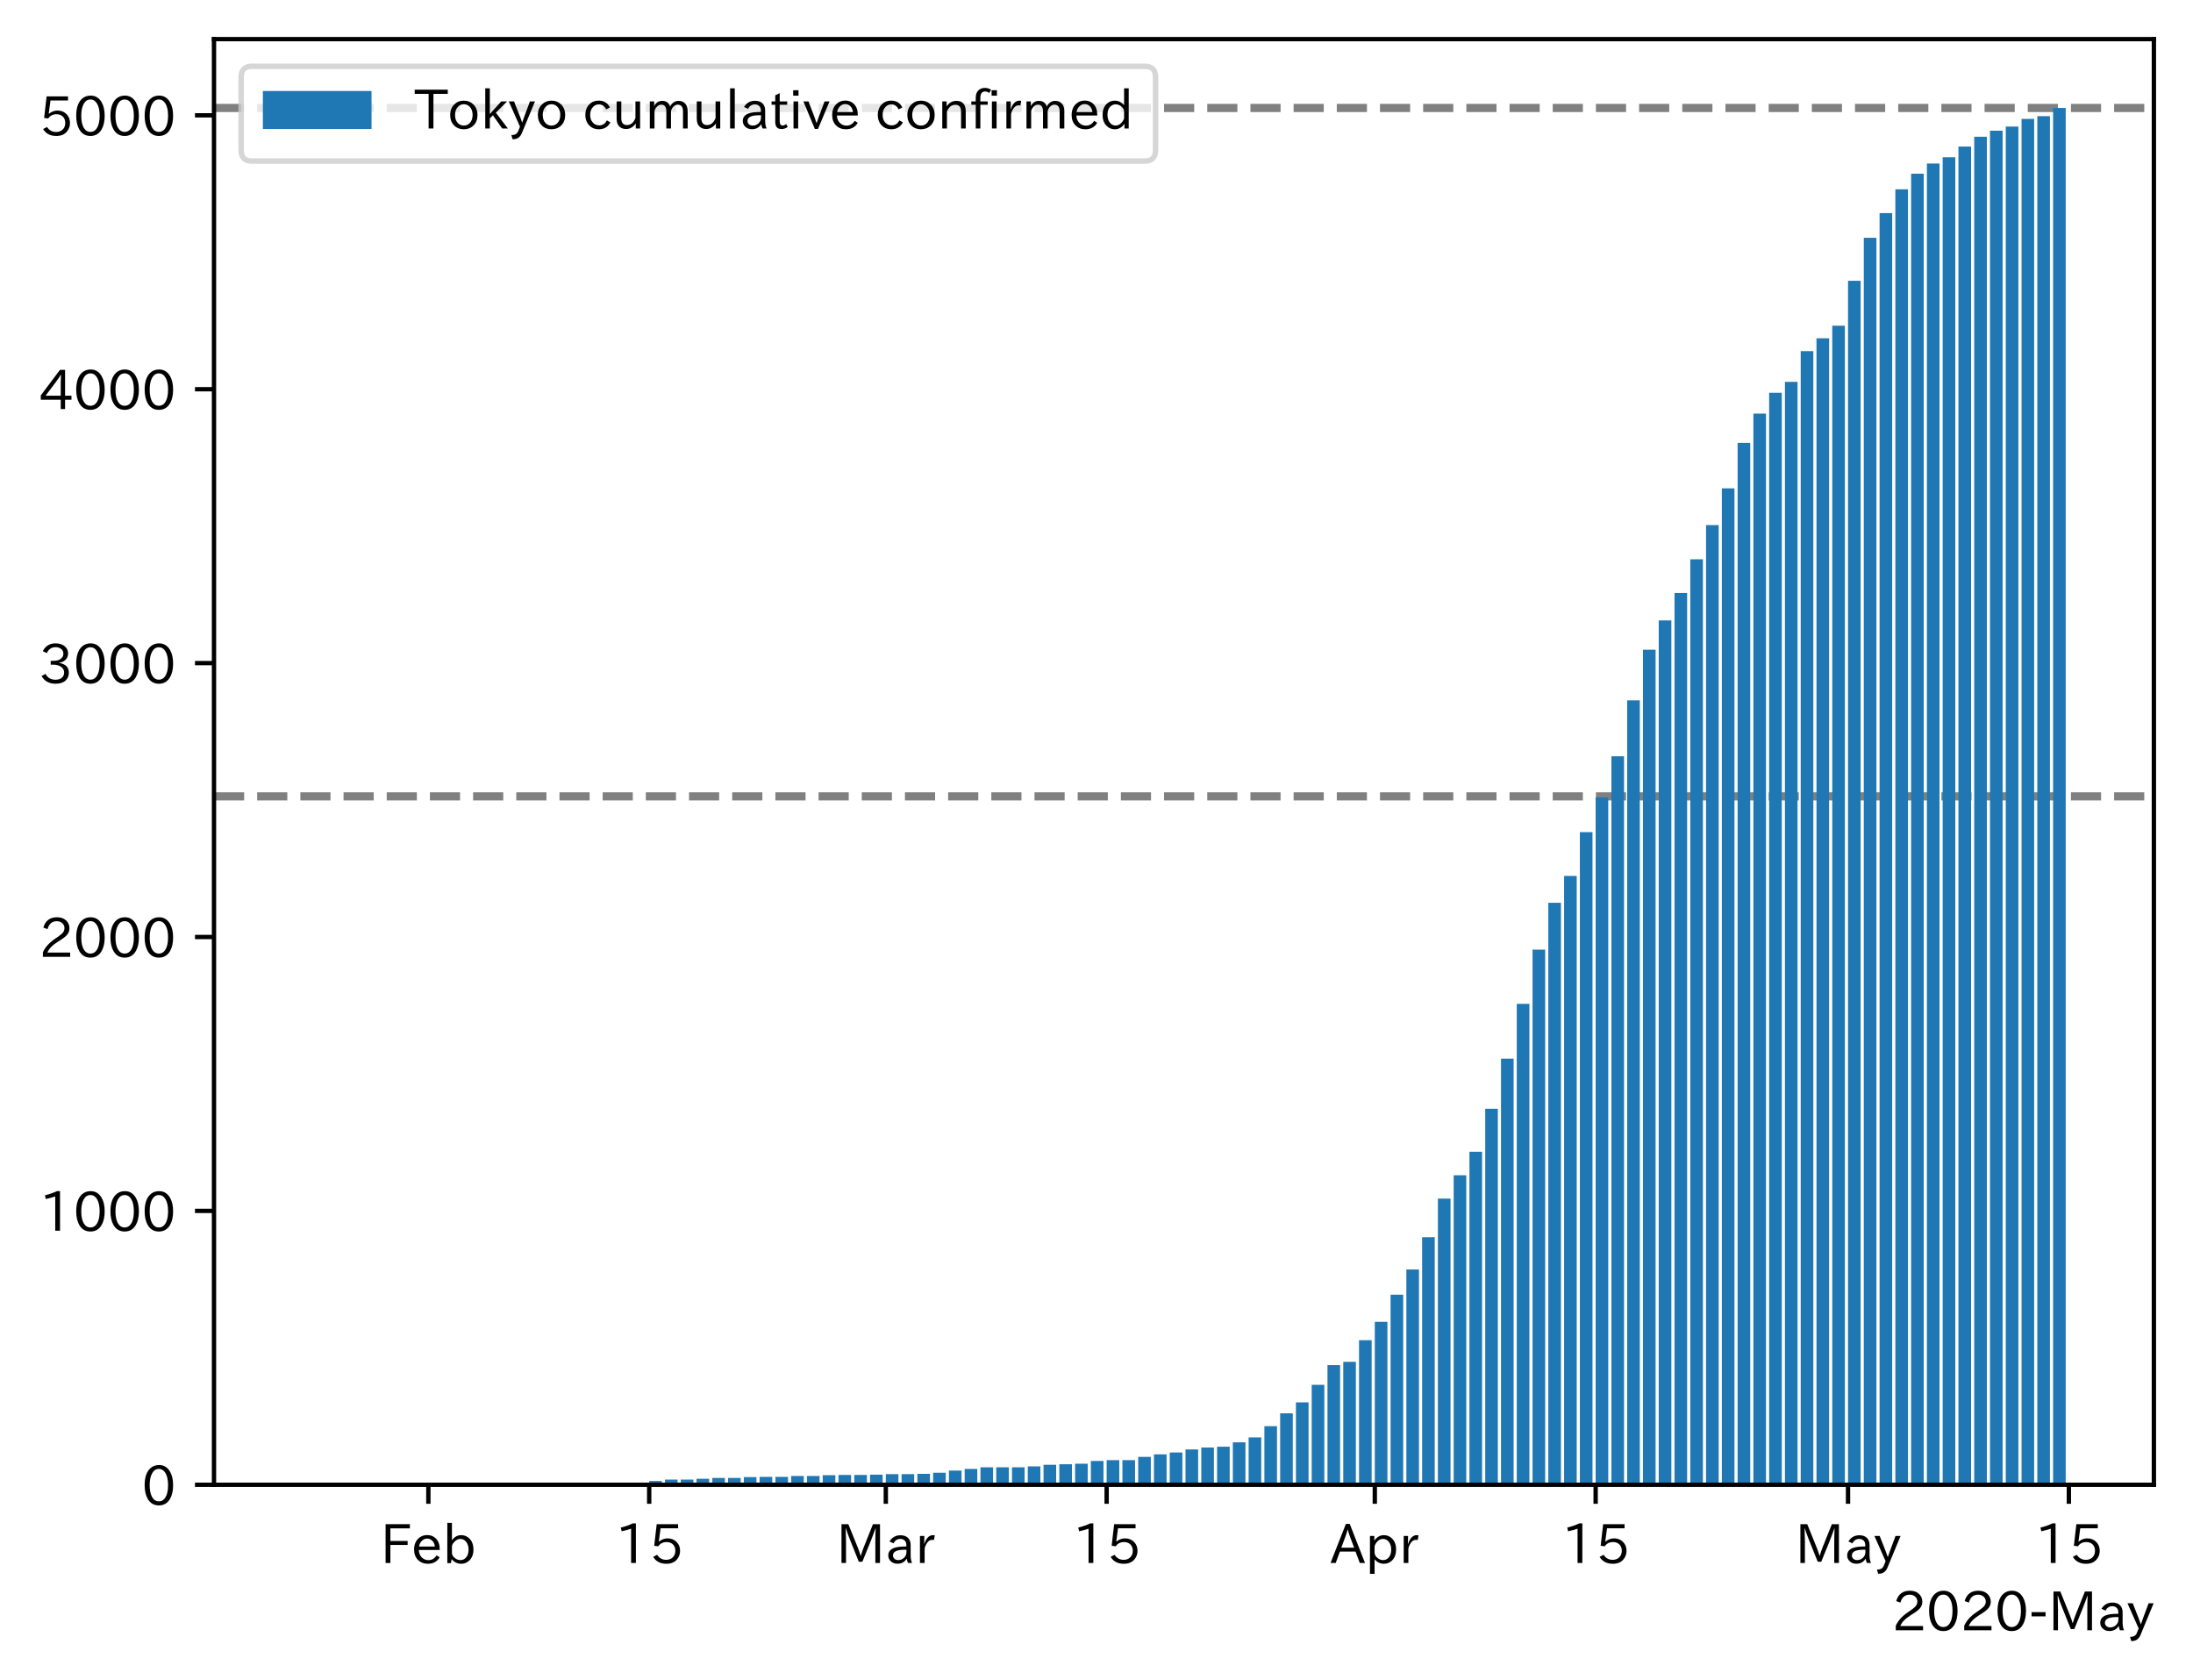 <?xml version="1.0" encoding="utf-8" standalone="no"?>
<!DOCTYPE svg PUBLIC "-//W3C//DTD SVG 1.1//EN"
  "http://www.w3.org/Graphics/SVG/1.1/DTD/svg11.dtd">
<!-- Created with matplotlib (https://matplotlib.org/) -->
<svg height="309.293pt" version="1.1" viewBox="0 0 403.714 309.293" width="403.714pt" xmlns="http://www.w3.org/2000/svg" xmlns:xlink="http://www.w3.org/1999/xlink">
 <defs>
  <style type="text/css">
*{stroke-linecap:butt;stroke-linejoin:round;}
  </style>
 </defs>
 <g id="figure_1">
  <g id="patch_1">
   <path d="M 0 309.293 
L 403.714 309.293 
L 403.714 0 
L 0 0 
z
" style="fill:#ffffff;"/>
  </g>
  <g id="axes_1">
   <g id="patch_2">
    <path d="M 39.394 273.312 
L 396.514 273.312 
L 396.514 7.2 
L 39.394 7.2 
z
" style="fill:#ffffff;"/>
   </g>
   <g id="line2d_1">
    <path clip-path="url(#p71e3c1780a)" d="M 39.394 19.872 
L 396.514 19.872 
" style="fill:none;stroke:#808080;stroke-dasharray:5.55,2.4;stroke-dashoffset:0;stroke-width:1.5;"/>
   </g>
   <g id="line2d_2">
    <path clip-path="url(#p71e3c1780a)" d="M 39.394 146.592 
L 396.514 146.592 
" style="fill:none;stroke:#808080;stroke-dasharray:5.55,2.4;stroke-dashoffset:0;stroke-width:1.5;"/>
   </g>
   <g id="patch_3">
    <path clip-path="url(#p71e3c1780a)" d="M 55.626 273.312 
L 57.95 273.312 
L 57.95 273.262 
L 55.626 273.262 
z
" style="fill:#1f77b4;"/>
   </g>
   <g id="patch_4">
    <path clip-path="url(#p71e3c1780a)" d="M 58.53 273.312 
L 60.853 273.312 
L 60.853 273.211 
L 58.53 273.211 
z
" style="fill:#1f77b4;"/>
   </g>
   <g id="patch_5">
    <path clip-path="url(#p71e3c1780a)" d="M 61.434 273.312 
L 63.757 273.312 
L 63.757 273.211 
L 61.434 273.211 
z
" style="fill:#1f77b4;"/>
   </g>
   <g id="patch_6">
    <path clip-path="url(#p71e3c1780a)" d="M 64.338 273.312 
L 66.661 273.312 
L 66.661 273.211 
L 64.338 273.211 
z
" style="fill:#1f77b4;"/>
   </g>
   <g id="patch_7">
    <path clip-path="url(#p71e3c1780a)" d="M 67.242 273.312 
L 69.565 273.312 
L 69.565 273.211 
L 67.242 273.211 
z
" style="fill:#1f77b4;"/>
   </g>
   <g id="patch_8">
    <path clip-path="url(#p71e3c1780a)" d="M 70.146 273.312 
L 72.469 273.312 
L 72.469 273.211 
L 70.146 273.211 
z
" style="fill:#1f77b4;"/>
   </g>
   <g id="patch_9">
    <path clip-path="url(#p71e3c1780a)" d="M 73.05 273.312 
L 75.373 273.312 
L 75.373 273.161 
L 73.05 273.161 
z
" style="fill:#1f77b4;"/>
   </g>
   <g id="patch_10">
    <path clip-path="url(#p71e3c1780a)" d="M 75.954 273.312 
L 78.277 273.312 
L 78.277 273.161 
L 75.954 273.161 
z
" style="fill:#1f77b4;"/>
   </g>
   <g id="patch_11">
    <path clip-path="url(#p71e3c1780a)" d="M 78.858 273.312 
L 81.181 273.312 
L 81.181 273.161 
L 78.858 273.161 
z
" style="fill:#1f77b4;"/>
   </g>
   <g id="patch_12">
    <path clip-path="url(#p71e3c1780a)" d="M 81.761 273.312 
L 84.085 273.312 
L 84.085 273.161 
L 81.761 273.161 
z
" style="fill:#1f77b4;"/>
   </g>
   <g id="patch_13">
    <path clip-path="url(#p71e3c1780a)" d="M 84.665 273.312 
L 86.988 273.312 
L 86.988 273.161 
L 84.665 273.161 
z
" style="fill:#1f77b4;"/>
   </g>
   <g id="patch_14">
    <path clip-path="url(#p71e3c1780a)" d="M 87.569 273.312 
L 89.892 273.312 
L 89.892 273.161 
L 87.569 273.161 
z
" style="fill:#1f77b4;"/>
   </g>
   <g id="patch_15">
    <path clip-path="url(#p71e3c1780a)" d="M 90.473 273.312 
L 92.796 273.312 
L 92.796 273.161 
L 90.473 273.161 
z
" style="fill:#1f77b4;"/>
   </g>
   <g id="patch_16">
    <path clip-path="url(#p71e3c1780a)" d="M 93.377 273.312 
L 95.7 273.312 
L 95.7 273.161 
L 93.377 273.161 
z
" style="fill:#1f77b4;"/>
   </g>
   <g id="patch_17">
    <path clip-path="url(#p71e3c1780a)" d="M 96.281 273.312 
L 98.604 273.312 
L 98.604 273.161 
L 96.281 273.161 
z
" style="fill:#1f77b4;"/>
   </g>
   <g id="patch_18">
    <path clip-path="url(#p71e3c1780a)" d="M 99.185 273.312 
L 101.508 273.312 
L 101.508 273.161 
L 99.185 273.161 
z
" style="fill:#1f77b4;"/>
   </g>
   <g id="patch_19">
    <path clip-path="url(#p71e3c1780a)" d="M 102.089 273.312 
L 104.412 273.312 
L 104.412 273.161 
L 102.089 273.161 
z
" style="fill:#1f77b4;"/>
   </g>
   <g id="patch_20">
    <path clip-path="url(#p71e3c1780a)" d="M 104.993 273.312 
L 107.316 273.312 
L 107.316 273.161 
L 104.993 273.161 
z
" style="fill:#1f77b4;"/>
   </g>
   <g id="patch_21">
    <path clip-path="url(#p71e3c1780a)" d="M 107.896 273.312 
L 110.22 273.312 
L 110.22 273.161 
L 107.896 273.161 
z
" style="fill:#1f77b4;"/>
   </g>
   <g id="patch_22">
    <path clip-path="url(#p71e3c1780a)" d="M 110.8 273.312 
L 113.123 273.312 
L 113.123 273.161 
L 110.8 273.161 
z
" style="fill:#1f77b4;"/>
   </g>
   <g id="patch_23">
    <path clip-path="url(#p71e3c1780a)" d="M 113.704 273.312 
L 116.027 273.312 
L 116.027 273.11 
L 113.704 273.11 
z
" style="fill:#1f77b4;"/>
   </g>
   <g id="patch_24">
    <path clip-path="url(#p71e3c1780a)" d="M 116.608 273.312 
L 118.931 273.312 
L 118.931 273.01 
L 116.608 273.01 
z
" style="fill:#1f77b4;"/>
   </g>
   <g id="patch_25">
    <path clip-path="url(#p71e3c1780a)" d="M 119.512 273.312 
L 121.835 273.312 
L 121.835 272.606 
L 119.512 272.606 
z
" style="fill:#1f77b4;"/>
   </g>
   <g id="patch_26">
    <path clip-path="url(#p71e3c1780a)" d="M 122.416 273.312 
L 124.739 273.312 
L 124.739 272.354 
L 122.416 272.354 
z
" style="fill:#1f77b4;"/>
   </g>
   <g id="patch_27">
    <path clip-path="url(#p71e3c1780a)" d="M 125.32 273.312 
L 127.643 273.312 
L 127.643 272.354 
L 125.32 272.354 
z
" style="fill:#1f77b4;"/>
   </g>
   <g id="patch_28">
    <path clip-path="url(#p71e3c1780a)" d="M 128.224 273.312 
L 130.547 273.312 
L 130.547 272.203 
L 128.224 272.203 
z
" style="fill:#1f77b4;"/>
   </g>
   <g id="patch_29">
    <path clip-path="url(#p71e3c1780a)" d="M 131.128 273.312 
L 133.451 273.312 
L 133.451 272.052 
L 131.128 272.052 
z
" style="fill:#1f77b4;"/>
   </g>
   <g id="patch_30">
    <path clip-path="url(#p71e3c1780a)" d="M 134.031 273.312 
L 136.355 273.312 
L 136.355 272.052 
L 134.031 272.052 
z
" style="fill:#1f77b4;"/>
   </g>
   <g id="patch_31">
    <path clip-path="url(#p71e3c1780a)" d="M 136.935 273.312 
L 139.258 273.312 
L 139.258 271.9 
L 136.935 271.9 
z
" style="fill:#1f77b4;"/>
   </g>
   <g id="patch_32">
    <path clip-path="url(#p71e3c1780a)" d="M 139.839 273.312 
L 142.162 273.312 
L 142.162 271.85 
L 139.839 271.85 
z
" style="fill:#1f77b4;"/>
   </g>
   <g id="patch_33">
    <path clip-path="url(#p71e3c1780a)" d="M 142.743 273.312 
L 145.066 273.312 
L 145.066 271.85 
L 142.743 271.85 
z
" style="fill:#1f77b4;"/>
   </g>
   <g id="patch_34">
    <path clip-path="url(#p71e3c1780a)" d="M 145.647 273.312 
L 147.97 273.312 
L 147.97 271.699 
L 145.647 271.699 
z
" style="fill:#1f77b4;"/>
   </g>
   <g id="patch_35">
    <path clip-path="url(#p71e3c1780a)" d="M 148.551 273.312 
L 150.874 273.312 
L 150.874 271.699 
L 148.551 271.699 
z
" style="fill:#1f77b4;"/>
   </g>
   <g id="patch_36">
    <path clip-path="url(#p71e3c1780a)" d="M 151.455 273.312 
L 153.778 273.312 
L 153.778 271.547 
L 151.455 271.547 
z
" style="fill:#1f77b4;"/>
   </g>
   <g id="patch_37">
    <path clip-path="url(#p71e3c1780a)" d="M 154.359 273.312 
L 156.682 273.312 
L 156.682 271.497 
L 154.359 271.497 
z
" style="fill:#1f77b4;"/>
   </g>
   <g id="patch_38">
    <path clip-path="url(#p71e3c1780a)" d="M 157.263 273.312 
L 159.586 273.312 
L 159.586 271.497 
L 157.263 271.497 
z
" style="fill:#1f77b4;"/>
   </g>
   <g id="patch_39">
    <path clip-path="url(#p71e3c1780a)" d="M 160.166 273.312 
L 162.49 273.312 
L 162.49 271.447 
L 160.166 271.447 
z
" style="fill:#1f77b4;"/>
   </g>
   <g id="patch_40">
    <path clip-path="url(#p71e3c1780a)" d="M 163.07 273.312 
L 165.393 273.312 
L 165.393 271.346 
L 163.07 271.346 
z
" style="fill:#1f77b4;"/>
   </g>
   <g id="patch_41">
    <path clip-path="url(#p71e3c1780a)" d="M 165.974 273.312 
L 168.297 273.312 
L 168.297 271.346 
L 165.974 271.346 
z
" style="fill:#1f77b4;"/>
   </g>
   <g id="patch_42">
    <path clip-path="url(#p71e3c1780a)" d="M 168.878 273.312 
L 171.201 273.312 
L 171.201 271.295 
L 168.878 271.295 
z
" style="fill:#1f77b4;"/>
   </g>
   <g id="patch_43">
    <path clip-path="url(#p71e3c1780a)" d="M 171.782 273.312 
L 174.105 273.312 
L 174.105 271.094 
L 171.782 271.094 
z
" style="fill:#1f77b4;"/>
   </g>
   <g id="patch_44">
    <path clip-path="url(#p71e3c1780a)" d="M 174.686 273.312 
L 177.009 273.312 
L 177.009 270.69 
L 174.686 270.69 
z
" style="fill:#1f77b4;"/>
   </g>
   <g id="patch_45">
    <path clip-path="url(#p71e3c1780a)" d="M 177.59 273.312 
L 179.913 273.312 
L 179.913 270.388 
L 177.59 270.388 
z
" style="fill:#1f77b4;"/>
   </g>
   <g id="patch_46">
    <path clip-path="url(#p71e3c1780a)" d="M 180.494 273.312 
L 182.817 273.312 
L 182.817 270.085 
L 180.494 270.085 
z
" style="fill:#1f77b4;"/>
   </g>
   <g id="patch_47">
    <path clip-path="url(#p71e3c1780a)" d="M 183.397 273.312 
L 185.721 273.312 
L 185.721 270.085 
L 183.397 270.085 
z
" style="fill:#1f77b4;"/>
   </g>
   <g id="patch_48">
    <path clip-path="url(#p71e3c1780a)" d="M 186.301 273.312 
L 188.624 273.312 
L 188.624 270.085 
L 186.301 270.085 
z
" style="fill:#1f77b4;"/>
   </g>
   <g id="patch_49">
    <path clip-path="url(#p71e3c1780a)" d="M 189.205 273.312 
L 191.528 273.312 
L 191.528 269.934 
L 189.205 269.934 
z
" style="fill:#1f77b4;"/>
   </g>
   <g id="patch_50">
    <path clip-path="url(#p71e3c1780a)" d="M 192.109 273.312 
L 194.432 273.312 
L 194.432 269.632 
L 192.109 269.632 
z
" style="fill:#1f77b4;"/>
   </g>
   <g id="patch_51">
    <path clip-path="url(#p71e3c1780a)" d="M 195.013 273.312 
L 197.336 273.312 
L 197.336 269.531 
L 195.013 269.531 
z
" style="fill:#1f77b4;"/>
   </g>
   <g id="patch_52">
    <path clip-path="url(#p71e3c1780a)" d="M 197.917 273.312 
L 200.24 273.312 
L 200.24 269.43 
L 197.917 269.43 
z
" style="fill:#1f77b4;"/>
   </g>
   <g id="patch_53">
    <path clip-path="url(#p71e3c1780a)" d="M 200.821 273.312 
L 203.144 273.312 
L 203.144 268.926 
L 200.821 268.926 
z
" style="fill:#1f77b4;"/>
   </g>
   <g id="patch_54">
    <path clip-path="url(#p71e3c1780a)" d="M 203.725 273.312 
L 206.048 273.312 
L 206.048 268.775 
L 203.725 268.775 
z
" style="fill:#1f77b4;"/>
   </g>
   <g id="patch_55">
    <path clip-path="url(#p71e3c1780a)" d="M 206.629 273.312 
L 208.952 273.312 
L 208.952 268.775 
L 206.629 268.775 
z
" style="fill:#1f77b4;"/>
   </g>
   <g id="patch_56">
    <path clip-path="url(#p71e3c1780a)" d="M 209.532 273.312 
L 211.856 273.312 
L 211.856 268.17 
L 209.532 268.17 
z
" style="fill:#1f77b4;"/>
   </g>
   <g id="patch_57">
    <path clip-path="url(#p71e3c1780a)" d="M 212.436 273.312 
L 214.759 273.312 
L 214.759 267.716 
L 212.436 267.716 
z
" style="fill:#1f77b4;"/>
   </g>
   <g id="patch_58">
    <path clip-path="url(#p71e3c1780a)" d="M 215.34 273.312 
L 217.663 273.312 
L 217.663 267.363 
L 215.34 267.363 
z
" style="fill:#1f77b4;"/>
   </g>
   <g id="patch_59">
    <path clip-path="url(#p71e3c1780a)" d="M 218.244 273.312 
L 220.567 273.312 
L 220.567 266.808 
L 218.244 266.808 
z
" style="fill:#1f77b4;"/>
   </g>
   <g id="patch_60">
    <path clip-path="url(#p71e3c1780a)" d="M 221.148 273.312 
L 223.471 273.312 
L 223.471 266.455 
L 221.148 266.455 
z
" style="fill:#1f77b4;"/>
   </g>
   <g id="patch_61">
    <path clip-path="url(#p71e3c1780a)" d="M 224.052 273.312 
L 226.375 273.312 
L 226.375 266.304 
L 224.052 266.304 
z
" style="fill:#1f77b4;"/>
   </g>
   <g id="patch_62">
    <path clip-path="url(#p71e3c1780a)" d="M 226.956 273.312 
L 229.279 273.312 
L 229.279 265.498 
L 226.956 265.498 
z
" style="fill:#1f77b4;"/>
   </g>
   <g id="patch_63">
    <path clip-path="url(#p71e3c1780a)" d="M 229.86 273.312 
L 232.183 273.312 
L 232.183 264.59 
L 229.86 264.59 
z
" style="fill:#1f77b4;"/>
   </g>
   <g id="patch_64">
    <path clip-path="url(#p71e3c1780a)" d="M 232.764 273.312 
L 235.087 273.312 
L 235.087 262.523 
L 232.764 262.523 
z
" style="fill:#1f77b4;"/>
   </g>
   <g id="patch_65">
    <path clip-path="url(#p71e3c1780a)" d="M 235.667 273.312 
L 237.991 273.312 
L 237.991 260.153 
L 235.667 260.153 
z
" style="fill:#1f77b4;"/>
   </g>
   <g id="patch_66">
    <path clip-path="url(#p71e3c1780a)" d="M 238.571 273.312 
L 240.894 273.312 
L 240.894 258.137 
L 238.571 258.137 
z
" style="fill:#1f77b4;"/>
   </g>
   <g id="patch_67">
    <path clip-path="url(#p71e3c1780a)" d="M 241.475 273.312 
L 243.798 273.312 
L 243.798 254.91 
L 241.475 254.91 
z
" style="fill:#1f77b4;"/>
   </g>
   <g id="patch_68">
    <path clip-path="url(#p71e3c1780a)" d="M 244.379 273.312 
L 246.702 273.312 
L 246.702 251.28 
L 244.379 251.28 
z
" style="fill:#1f77b4;"/>
   </g>
   <g id="patch_69">
    <path clip-path="url(#p71e3c1780a)" d="M 247.283 273.312 
L 249.606 273.312 
L 249.606 250.675 
L 247.283 250.675 
z
" style="fill:#1f77b4;"/>
   </g>
   <g id="patch_70">
    <path clip-path="url(#p71e3c1780a)" d="M 250.187 273.312 
L 252.51 273.312 
L 252.51 246.692 
L 250.187 246.692 
z
" style="fill:#1f77b4;"/>
   </g>
   <g id="patch_71">
    <path clip-path="url(#p71e3c1780a)" d="M 253.091 273.312 
L 255.414 273.312 
L 255.414 243.315 
L 253.091 243.315 
z
" style="fill:#1f77b4;"/>
   </g>
   <g id="patch_72">
    <path clip-path="url(#p71e3c1780a)" d="M 255.995 273.312 
L 258.318 273.312 
L 258.318 238.323 
L 255.995 238.323 
z
" style="fill:#1f77b4;"/>
   </g>
   <g id="patch_73">
    <path clip-path="url(#p71e3c1780a)" d="M 258.899 273.312 
L 261.222 273.312 
L 261.222 233.685 
L 258.899 233.685 
z
" style="fill:#1f77b4;"/>
   </g>
   <g id="patch_74">
    <path clip-path="url(#p71e3c1780a)" d="M 261.802 273.312 
L 264.126 273.312 
L 264.126 227.736 
L 261.802 227.736 
z
" style="fill:#1f77b4;"/>
   </g>
   <g id="patch_75">
    <path clip-path="url(#p71e3c1780a)" d="M 264.706 273.312 
L 267.029 273.312 
L 267.029 220.628 
L 264.706 220.628 
z
" style="fill:#1f77b4;"/>
   </g>
   <g id="patch_76">
    <path clip-path="url(#p71e3c1780a)" d="M 267.61 273.312 
L 269.933 273.312 
L 269.933 216.342 
L 267.61 216.342 
z
" style="fill:#1f77b4;"/>
   </g>
   <g id="patch_77">
    <path clip-path="url(#p71e3c1780a)" d="M 270.514 273.312 
L 272.837 273.312 
L 272.837 212.006 
L 270.514 212.006 
z
" style="fill:#1f77b4;"/>
   </g>
   <g id="patch_78">
    <path clip-path="url(#p71e3c1780a)" d="M 273.418 273.312 
L 275.741 273.312 
L 275.741 204.091 
L 273.418 204.091 
z
" style="fill:#1f77b4;"/>
   </g>
   <g id="patch_79">
    <path clip-path="url(#p71e3c1780a)" d="M 276.322 273.312 
L 278.645 273.312 
L 278.645 194.865 
L 276.322 194.865 
z
" style="fill:#1f77b4;"/>
   </g>
   <g id="patch_80">
    <path clip-path="url(#p71e3c1780a)" d="M 279.226 273.312 
L 281.549 273.312 
L 281.549 184.782 
L 279.226 184.782 
z
" style="fill:#1f77b4;"/>
   </g>
   <g id="patch_81">
    <path clip-path="url(#p71e3c1780a)" d="M 282.13 273.312 
L 284.453 273.312 
L 284.453 174.8 
L 282.13 174.8 
z
" style="fill:#1f77b4;"/>
   </g>
   <g id="patch_82">
    <path clip-path="url(#p71e3c1780a)" d="M 285.034 273.312 
L 287.357 273.312 
L 287.357 166.179 
L 285.034 166.179 
z
" style="fill:#1f77b4;"/>
   </g>
   <g id="patch_83">
    <path clip-path="url(#p71e3c1780a)" d="M 287.937 273.312 
L 290.261 273.312 
L 290.261 161.238 
L 287.937 161.238 
z
" style="fill:#1f77b4;"/>
   </g>
   <g id="patch_84">
    <path clip-path="url(#p71e3c1780a)" d="M 290.841 273.312 
L 293.164 273.312 
L 293.164 153.171 
L 290.841 153.171 
z
" style="fill:#1f77b4;"/>
   </g>
   <g id="patch_85">
    <path clip-path="url(#p71e3c1780a)" d="M 293.745 273.312 
L 296.068 273.312 
L 296.068 146.768 
L 293.745 146.768 
z
" style="fill:#1f77b4;"/>
   </g>
   <g id="patch_86">
    <path clip-path="url(#p71e3c1780a)" d="M 296.649 273.312 
L 298.972 273.312 
L 298.972 139.206 
L 296.649 139.206 
z
" style="fill:#1f77b4;"/>
   </g>
   <g id="patch_87">
    <path clip-path="url(#p71e3c1780a)" d="M 299.553 273.312 
L 301.876 273.312 
L 301.876 128.921 
L 299.553 128.921 
z
" style="fill:#1f77b4;"/>
   </g>
   <g id="patch_88">
    <path clip-path="url(#p71e3c1780a)" d="M 302.457 273.312 
L 304.78 273.312 
L 304.78 119.594 
L 302.457 119.594 
z
" style="fill:#1f77b4;"/>
   </g>
   <g id="patch_89">
    <path clip-path="url(#p71e3c1780a)" d="M 305.361 273.312 
L 307.684 273.312 
L 307.684 114.2 
L 305.361 114.2 
z
" style="fill:#1f77b4;"/>
   </g>
   <g id="patch_90">
    <path clip-path="url(#p71e3c1780a)" d="M 308.265 273.312 
L 310.588 273.312 
L 310.588 109.158 
L 308.265 109.158 
z
" style="fill:#1f77b4;"/>
   </g>
   <g id="patch_91">
    <path clip-path="url(#p71e3c1780a)" d="M 311.169 273.312 
L 313.492 273.312 
L 313.492 102.957 
L 311.169 102.957 
z
" style="fill:#1f77b4;"/>
   </g>
   <g id="patch_92">
    <path clip-path="url(#p71e3c1780a)" d="M 314.072 273.312 
L 316.396 273.312 
L 316.396 96.655 
L 314.072 96.655 
z
" style="fill:#1f77b4;"/>
   </g>
   <g id="patch_93">
    <path clip-path="url(#p71e3c1780a)" d="M 316.976 273.312 
L 319.299 273.312 
L 319.299 89.899 
L 316.976 89.899 
z
" style="fill:#1f77b4;"/>
   </g>
   <g id="patch_94">
    <path clip-path="url(#p71e3c1780a)" d="M 319.88 273.312 
L 322.203 273.312 
L 322.203 81.53 
L 319.88 81.53 
z
" style="fill:#1f77b4;"/>
   </g>
   <g id="patch_95">
    <path clip-path="url(#p71e3c1780a)" d="M 322.784 273.312 
L 325.107 273.312 
L 325.107 76.136 
L 322.784 76.136 
z
" style="fill:#1f77b4;"/>
   </g>
   <g id="patch_96">
    <path clip-path="url(#p71e3c1780a)" d="M 325.688 273.312 
L 328.011 273.312 
L 328.011 72.304 
L 325.688 72.304 
z
" style="fill:#1f77b4;"/>
   </g>
   <g id="patch_97">
    <path clip-path="url(#p71e3c1780a)" d="M 328.592 273.312 
L 330.915 273.312 
L 330.915 70.288 
L 328.592 70.288 
z
" style="fill:#1f77b4;"/>
   </g>
   <g id="patch_98">
    <path clip-path="url(#p71e3c1780a)" d="M 331.496 273.312 
L 333.819 273.312 
L 333.819 64.641 
L 331.496 64.641 
z
" style="fill:#1f77b4;"/>
   </g>
   <g id="patch_99">
    <path clip-path="url(#p71e3c1780a)" d="M 334.4 273.312 
L 336.723 273.312 
L 336.723 62.272 
L 334.4 62.272 
z
" style="fill:#1f77b4;"/>
   </g>
   <g id="patch_100">
    <path clip-path="url(#p71e3c1780a)" d="M 337.303 273.312 
L 339.627 273.312 
L 339.627 59.953 
L 337.303 59.953 
z
" style="fill:#1f77b4;"/>
   </g>
   <g id="patch_101">
    <path clip-path="url(#p71e3c1780a)" d="M 340.207 273.312 
L 342.53 273.312 
L 342.53 51.684 
L 340.207 51.684 
z
" style="fill:#1f77b4;"/>
   </g>
   <g id="patch_102">
    <path clip-path="url(#p71e3c1780a)" d="M 343.111 273.312 
L 345.434 273.312 
L 345.434 43.769 
L 343.111 43.769 
z
" style="fill:#1f77b4;"/>
   </g>
   <g id="patch_103">
    <path clip-path="url(#p71e3c1780a)" d="M 346.015 273.312 
L 348.338 273.312 
L 348.338 39.232 
L 346.015 39.232 
z
" style="fill:#1f77b4;"/>
   </g>
   <g id="patch_104">
    <path clip-path="url(#p71e3c1780a)" d="M 348.919 273.312 
L 351.242 273.312 
L 351.242 34.845 
L 348.919 34.845 
z
" style="fill:#1f77b4;"/>
   </g>
   <g id="patch_105">
    <path clip-path="url(#p71e3c1780a)" d="M 351.823 273.312 
L 354.146 273.312 
L 354.146 31.972 
L 351.823 31.972 
z
" style="fill:#1f77b4;"/>
   </g>
   <g id="patch_106">
    <path clip-path="url(#p71e3c1780a)" d="M 354.727 273.312 
L 357.05 273.312 
L 357.05 30.106 
L 354.727 30.106 
z
" style="fill:#1f77b4;"/>
   </g>
   <g id="patch_107">
    <path clip-path="url(#p71e3c1780a)" d="M 357.631 273.312 
L 359.954 273.312 
L 359.954 28.947 
L 357.631 28.947 
z
" style="fill:#1f77b4;"/>
   </g>
   <g id="patch_108">
    <path clip-path="url(#p71e3c1780a)" d="M 360.535 273.312 
L 362.858 273.312 
L 362.858 26.981 
L 360.535 26.981 
z
" style="fill:#1f77b4;"/>
   </g>
   <g id="patch_109">
    <path clip-path="url(#p71e3c1780a)" d="M 363.438 273.312 
L 365.762 273.312 
L 365.762 25.166 
L 363.438 25.166 
z
" style="fill:#1f77b4;"/>
   </g>
   <g id="patch_110">
    <path clip-path="url(#p71e3c1780a)" d="M 366.342 273.312 
L 368.665 273.312 
L 368.665 24.057 
L 366.342 24.057 
z
" style="fill:#1f77b4;"/>
   </g>
   <g id="patch_111">
    <path clip-path="url(#p71e3c1780a)" d="M 369.246 273.312 
L 371.569 273.312 
L 371.569 23.3 
L 369.246 23.3 
z
" style="fill:#1f77b4;"/>
   </g>
   <g id="patch_112">
    <path clip-path="url(#p71e3c1780a)" d="M 372.15 273.312 
L 374.473 273.312 
L 374.473 21.889 
L 372.15 21.889 
z
" style="fill:#1f77b4;"/>
   </g>
   <g id="patch_113">
    <path clip-path="url(#p71e3c1780a)" d="M 375.054 273.312 
L 377.377 273.312 
L 377.377 21.384 
L 375.054 21.384 
z
" style="fill:#1f77b4;"/>
   </g>
   <g id="patch_114">
    <path clip-path="url(#p71e3c1780a)" d="M 377.958 273.312 
L 380.281 273.312 
L 380.281 19.872 
L 377.958 19.872 
z
" style="fill:#1f77b4;"/>
   </g>
   <g id="matplotlib.axis_1">
    <g id="xtick_1">
     <g id="line2d_3">
      <defs>
       <path d="M 0 0 
L 0 3.5 
" id="mac3d1ff323" style="stroke:#000000;stroke-width:0.8;"/>
      </defs>
      <g>
       <use style="stroke:#000000;stroke-width:0.8;" x="78.858" xlink:href="#mac3d1ff323" y="273.312"/>
      </g>
     </g>
     <g id="text_1">
      <!-- Feb -->
      <defs>
       <path d="M 54.203 64.703 
L 18.312 64.703 
L 18.312 41.5 
L 50.094 41.5 
L 50.094 34.188 
L 18.312 34.188 
L 18.312 0.984 
L 9.516 0.984 
L 9.516 72.406 
L 54.203 72.406 
z
" id="IPAexGothic-70"/>
       <path d="M 13.484 24.906 
Q 13.922 16.266 18.891 11.281 
Q 23.969 6.203 31.203 6.203 
Q 40.719 6.203 46.297 15.094 
L 51.906 11.375 
Q 44.828 -0.484 30.172 -0.484 
Q 19.094 -0.484 11.969 6.594 
Q 4.781 13.812 4.781 25.641 
Q 4.781 38.188 12.312 45.703 
Q 19 52.391 29 52.391 
Q 38.422 52.391 44.781 46.188 
Q 51.906 38.969 51.906 26.906 
L 51.906 24.906 
z
M 43.062 31.203 
Q 42.328 37.984 38.281 41.891 
Q 34.281 45.906 28.812 45.906 
Q 22.469 45.906 17.969 40.484 
Q 14.891 36.812 13.969 31.203 
z
" id="IPAexGothic-101"/>
       <path d="M 17.578 42.672 
Q 24.219 52.203 34.672 52.203 
Q 43.562 52.203 49.859 45.906 
Q 57.172 38.578 57.172 25.688 
Q 57.172 13.094 49.859 5.812 
Q 43.562 -0.484 34.469 -0.484 
Q 24.359 -0.484 17 8.062 
L 15.766 0.688 
L 9.078 0.688 
L 9.078 74.906 
L 17.578 74.906 
z
M 17.578 31.203 
L 17.578 19.578 
Q 17.578 13.875 23.875 9.375 
Q 28.172 6.297 33.109 6.297 
Q 38.875 6.297 42.875 10.297 
Q 48.188 15.766 48.188 25.484 
Q 48.188 34.281 43.797 39.891 
Q 39.453 45.312 33.203 45.312 
Q 27.484 45.312 22.469 40.281 
Q 17.578 35.406 17.578 31.203 
z
" id="IPAexGothic-98"/>
      </defs>
      <g transform="translate(70.034 287.803)scale(0.1 -0.1)">
       <use xlink:href="#IPAexGothic-70"/>
       <use x="57.178" xlink:href="#IPAexGothic-101"/>
       <use x="114.062" xlink:href="#IPAexGothic-98"/>
      </g>
     </g>
    </g>
    <g id="xtick_2">
     <g id="line2d_4">
      <g>
       <use style="stroke:#000000;stroke-width:0.8;" x="119.512" xlink:href="#mac3d1ff323" y="273.312"/>
      </g>
     </g>
     <g id="text_2">
      <!-- 15 -->
      <defs>
       <path d="M 38.484 0.984 
L 29.688 0.984 
L 29.688 64.109 
Q 21.438 61.281 12.312 59.328 
L 10.688 66.109 
Q 23.734 69.391 32.906 73.922 
L 38.484 73.922 
z
" id="IPAexGothic-49"/>
       <path d="M 18.406 40.672 
Q 25.531 46.297 33.938 46.297 
Q 44 46.297 50.641 39.5 
Q 56.844 33.016 56.844 23.391 
Q 56.844 14.656 51.516 8.016 
Q 44.828 -0.484 31.734 -0.484 
Q 14.984 -0.484 7.328 12.25 
L 14.656 16.062 
Q 20.453 6.781 31.453 6.781 
Q 38.531 6.781 43.266 11.188 
Q 48.141 15.828 48.141 23.484 
Q 48.141 30.719 43.844 35.016 
Q 39.359 39.5 32.125 39.5 
Q 21.969 39.5 16.75 31.688 
L 9.234 32.672 
L 13.812 72.406 
L 53.219 72.406 
L 53.219 64.891 
L 20.953 64.891 
L 17.719 40.672 
z
" id="IPAexGothic-53"/>
      </defs>
      <g transform="translate(113.214 287.803)scale(0.1 -0.1)">
       <use xlink:href="#IPAexGothic-49"/>
       <use x="62.988" xlink:href="#IPAexGothic-53"/>
      </g>
     </g>
    </g>
    <g id="xtick_3">
     <g id="line2d_5">
      <g>
       <use style="stroke:#000000;stroke-width:0.8;" x="163.07" xlink:href="#mac3d1ff323" y="273.312"/>
      </g>
     </g>
     <g id="text_3">
      <!-- Mar -->
      <defs>
       <path d="M 80.422 0.984 
L 71.828 0.984 
L 71.828 39.594 
Q 71.828 51.266 72.406 64.594 
L 72.016 64.594 
Q 68.062 53.266 63.531 41.797 
L 47.906 3.266 
L 41.406 3.266 
L 25.641 42.578 
Q 20.75 54.781 17.625 64.703 
L 17.234 64.703 
Q 17.828 48.922 17.828 39.891 
L 17.828 0.984 
L 9.516 0.984 
L 9.516 72.406 
L 22.125 72.406 
L 39.109 30.375 
Q 42.141 23 44.828 14.156 
L 45.125 14.156 
Q 47.312 22.125 50.531 30.172 
L 67.438 72.406 
L 80.422 72.406 
z
" id="IPAexGothic-77"/>
       <path d="M 49.312 0.984 
L 41.75 0.984 
Q 39.984 4.734 39.547 8.688 
L 39.203 8.688 
Q 33.547 -0.391 22.312 -0.391 
Q 14.594 -0.391 9.719 4.5 
Q 5.422 8.797 5.422 14.984 
Q 5.422 30.422 32.031 31.203 
L 38.719 31.391 
L 38.719 33.984 
Q 38.719 39.203 35.75 42.188 
Q 32.625 45.312 27.734 45.312 
Q 19.344 45.312 15.141 37.156 
L 7.719 40.578 
Q 14.656 52 27.938 52 
Q 37.109 52 42.047 46.875 
Q 46.625 42.281 46.625 33.891 
L 46.625 15.578 
Q 46.625 6.25 49.312 0.984 
z
M 38.922 25.391 
L 33.453 25.297 
Q 14.109 24.859 14.109 14.891 
Q 14.109 11.375 16.406 9.078 
Q 19.234 6.297 23.828 6.297 
Q 30.219 6.297 34.906 10.984 
Q 38.922 15.141 38.922 21 
z
" id="IPAexGothic-97"/>
       <path d="M 36.078 51.812 
L 34.578 43.266 
Q 32.906 43.609 31.594 43.609 
Q 25.828 43.609 22.078 38.188 
Q 17.391 31.344 17.391 26.172 
L 17.391 0.984 
L 8.797 0.984 
L 8.797 50.781 
L 16.891 50.781 
L 16.5 35.984 
L 16.703 35.984 
Q 22.219 52.203 32.766 52.203 
Q 34.469 52.203 36.078 51.812 
z
" id="IPAexGothic-114"/>
      </defs>
      <g transform="translate(153.961 287.803)scale(0.1 -0.1)">
       <use xlink:href="#IPAexGothic-77"/>
       <use x="90.186" xlink:href="#IPAexGothic-97"/>
       <use x="145.166" xlink:href="#IPAexGothic-114"/>
      </g>
     </g>
    </g>
    <g id="xtick_4">
     <g id="line2d_6">
      <g>
       <use style="stroke:#000000;stroke-width:0.8;" x="203.725" xlink:href="#mac3d1ff323" y="273.312"/>
      </g>
     </g>
     <g id="text_4">
      <!-- 15 -->
      <g transform="translate(197.426 287.803)scale(0.1 -0.1)">
       <use xlink:href="#IPAexGothic-49"/>
       <use x="62.988" xlink:href="#IPAexGothic-53"/>
      </g>
     </g>
    </g>
    <g id="xtick_5">
     <g id="line2d_7">
      <g>
       <use style="stroke:#000000;stroke-width:0.8;" x="253.091" xlink:href="#mac3d1ff323" y="273.312"/>
      </g>
     </g>
     <g id="text_5">
      <!-- Apr -->
      <defs>
       <path d="M 63.375 0.984 
L 53.812 0.984 
L 45.906 22.016 
L 17.188 22.016 
L 9.422 0.984 
L -0.094 0.984 
L 28.219 72.906 
L 35.297 72.906 
z
M 43.406 29.109 
L 36.188 48.094 
Q 33.203 56.062 31.688 62.5 
L 31.391 62.5 
Q 29.641 55.672 26.812 48.094 
L 19.734 29.109 
z
" id="IPAexGothic-65"/>
       <path d="M 16.797 42 
Q 23.828 52.203 34.469 52.203 
Q 43.266 52.203 49.562 45.906 
Q 56.891 38.578 56.891 25.688 
Q 56.891 13.141 49.656 5.812 
Q 43.359 -0.484 34.375 -0.484 
Q 24.516 -0.484 17.281 7.766 
L 17.281 -19 
L 8.797 -19 
L 8.797 50.781 
L 16.797 50.781 
z
M 17.281 30.469 
L 17.281 20.172 
Q 17.281 14.016 23.688 9.375 
Q 27.984 6.297 32.906 6.297 
Q 38.578 6.297 42.578 10.297 
Q 47.906 15.578 47.906 25.484 
Q 47.906 34.375 43.5 39.984 
Q 39.109 45.312 32.812 45.312 
Q 25.875 45.312 20.906 38.812 
Q 17.281 34.125 17.281 30.469 
z
" id="IPAexGothic-112"/>
      </defs>
      <g transform="translate(244.949 287.803)scale(0.1 -0.1)">
       <use xlink:href="#IPAexGothic-65"/>
       <use x="63.721" xlink:href="#IPAexGothic-112"/>
       <use x="125.83" xlink:href="#IPAexGothic-114"/>
      </g>
     </g>
    </g>
    <g id="xtick_6">
     <g id="line2d_8">
      <g>
       <use style="stroke:#000000;stroke-width:0.8;" x="293.745" xlink:href="#mac3d1ff323" y="273.312"/>
      </g>
     </g>
     <g id="text_6">
      <!-- 15 -->
      <g transform="translate(287.447 287.803)scale(0.1 -0.1)">
       <use xlink:href="#IPAexGothic-49"/>
       <use x="62.988" xlink:href="#IPAexGothic-53"/>
      </g>
     </g>
    </g>
    <g id="xtick_7">
     <g id="line2d_9">
      <g>
       <use style="stroke:#000000;stroke-width:0.8;" x="340.207" xlink:href="#mac3d1ff323" y="273.312"/>
      </g>
     </g>
     <g id="text_7">
      <!-- May -->
      <defs>
       <path d="M 48.781 50.781 
L 24.609 -7.625 
Q 19.969 -18.797 8.594 -18.797 
L 7.469 -18.797 
L 5.375 -10.984 
L 6.984 -10.984 
Q 15.141 -10.984 17.969 -3.719 
L 21.188 4.297 
L 0.594 50.781 
L 10.297 50.781 
L 21.297 22.797 
Q 23.875 16.016 25.094 12.203 
L 25.391 12.203 
Q 27.344 18.266 29.109 22.797 
L 39.5 50.781 
z
" id="IPAexGothic-121"/>
      </defs>
      <g transform="translate(330.488 287.803)scale(0.1 -0.1)">
       <use xlink:href="#IPAexGothic-77"/>
       <use x="90.186" xlink:href="#IPAexGothic-97"/>
       <use x="145.166" xlink:href="#IPAexGothic-121"/>
      </g>
     </g>
    </g>
    <g id="xtick_8">
     <g id="line2d_10">
      <g>
       <use style="stroke:#000000;stroke-width:0.8;" x="380.862" xlink:href="#mac3d1ff323" y="273.312"/>
      </g>
     </g>
     <g id="text_8">
      <!-- 15 -->
      <g transform="translate(374.563 287.803)scale(0.1 -0.1)">
       <use xlink:href="#IPAexGothic-49"/>
       <use x="62.988" xlink:href="#IPAexGothic-53"/>
      </g>
     </g>
    </g>
    <g id="text_9">
     <!-- 2020-May -->
     <defs>
      <path d="M 57.172 0.984 
L 6.984 0.984 
L 6.984 9.281 
Q 12.891 23.047 29.594 34.422 
L 32.375 36.281 
Q 40.922 42.141 43.609 45.406 
Q 46.688 49.266 46.688 53.812 
Q 46.688 58.938 43.062 62.547 
Q 39.062 66.547 32.562 66.547 
Q 19.531 66.547 15.484 52 
L 7.766 54.781 
Q 13.328 73.828 33.062 73.828 
Q 43.844 73.828 50.25 67.438 
Q 55.859 61.672 55.859 53.516 
Q 55.859 47.469 52.25 42.531 
Q 48.922 37.75 36.969 30.281 
L 34.859 29 
Q 19.625 19.578 15.281 8.891 
L 57.172 8.891 
z
" id="IPAexGothic-50"/>
      <path d="M 31.844 73.828 
Q 45.016 73.828 52.094 61.625 
Q 57.719 51.953 57.719 36.625 
Q 57.719 21.438 52.094 11.578 
Q 45.125 -0.484 31.5 -0.484 
Q 17.922 -0.484 10.938 11.578 
Q 5.328 21.438 5.328 36.719 
Q 5.328 58.016 15.625 67.719 
Q 22.172 73.828 31.844 73.828 
z
M 31.5 66.656 
Q 23.688 66.656 19.188 58.734 
Q 14.594 50.734 14.594 36.625 
Q 14.594 22.75 19.094 14.797 
Q 23.641 6.984 31.5 6.984 
Q 40.922 6.984 45.453 18.016 
Q 48.438 25.344 48.438 37.109 
Q 48.438 50.875 43.844 58.734 
Q 39.203 66.656 31.5 66.656 
z
" id="IPAexGothic-48"/>
      <path d="M 30.766 26.609 
L 4.984 26.609 
L 4.984 34.422 
L 30.766 34.422 
z
" id="IPAexGothic-45"/>
     </defs>
     <g transform="translate(348.301 300.193)scale(0.1 -0.1)">
      <use xlink:href="#IPAexGothic-50"/>
      <use x="62.988" xlink:href="#IPAexGothic-48"/>
      <use x="125.977" xlink:href="#IPAexGothic-50"/>
      <use x="188.965" xlink:href="#IPAexGothic-48"/>
      <use x="251.953" xlink:href="#IPAexGothic-45"/>
      <use x="287.744" xlink:href="#IPAexGothic-77"/>
      <use x="377.93" xlink:href="#IPAexGothic-97"/>
      <use x="432.91" xlink:href="#IPAexGothic-121"/>
     </g>
    </g>
   </g>
   <g id="matplotlib.axis_2">
    <g id="ytick_1">
     <g id="line2d_11">
      <defs>
       <path d="M 0 0 
L -3.5 0 
" id="m45ac30fcba" style="stroke:#000000;stroke-width:0.8;"/>
      </defs>
      <g>
       <use style="stroke:#000000;stroke-width:0.8;" x="39.394" xlink:href="#m45ac30fcba" y="273.312"/>
      </g>
     </g>
     <g id="text_10">
      <!-- 0 -->
      <g transform="translate(26.095 277.057)scale(0.1 -0.1)">
       <use xlink:href="#IPAexGothic-48"/>
      </g>
     </g>
    </g>
    <g id="ytick_2">
     <g id="line2d_12">
      <g>
       <use style="stroke:#000000;stroke-width:0.8;" x="39.394" xlink:href="#m45ac30fcba" y="222.896"/>
      </g>
     </g>
     <g id="text_11">
      <!-- 1000 -->
      <g transform="translate(7.2 226.642)scale(0.1 -0.1)">
       <use xlink:href="#IPAexGothic-49"/>
       <use x="62.988" xlink:href="#IPAexGothic-48"/>
       <use x="125.977" xlink:href="#IPAexGothic-48"/>
       <use x="188.965" xlink:href="#IPAexGothic-48"/>
      </g>
     </g>
    </g>
    <g id="ytick_3">
     <g id="line2d_13">
      <g>
       <use style="stroke:#000000;stroke-width:0.8;" x="39.394" xlink:href="#m45ac30fcba" y="172.48"/>
      </g>
     </g>
     <g id="text_12">
      <!-- 2000 -->
      <g transform="translate(7.2 176.226)scale(0.1 -0.1)">
       <use xlink:href="#IPAexGothic-50"/>
       <use x="62.988" xlink:href="#IPAexGothic-48"/>
       <use x="125.977" xlink:href="#IPAexGothic-48"/>
       <use x="188.965" xlink:href="#IPAexGothic-48"/>
      </g>
     </g>
    </g>
    <g id="ytick_4">
     <g id="line2d_14">
      <g>
       <use style="stroke:#000000;stroke-width:0.8;" x="39.394" xlink:href="#m45ac30fcba" y="122.065"/>
      </g>
     </g>
     <g id="text_13">
      <!-- 3000 -->
      <defs>
       <path d="M 37.203 37.797 
Q 54.781 34.625 54.781 19.969 
Q 54.781 11.188 48.875 5.562 
Q 42.328 -0.484 30.375 -0.484 
Q 12.453 -0.484 4.5 13.766 
L 11.812 17.672 
Q 17.328 6.891 30.281 6.891 
Q 37.891 6.891 42.094 10.797 
Q 46.094 14.5 46.094 20.172 
Q 46.094 26.859 40.094 30.906 
Q 34.625 34.578 25.688 34.578 
L 21.297 34.578 
L 21.297 41.703 
L 25.875 41.703 
Q 34.859 41.703 39.594 45.125 
Q 44.672 48.734 44.672 54.828 
Q 44.672 61.469 38.969 64.656 
Q 35.297 66.844 30.172 66.844 
Q 19.344 66.844 14.109 55.906 
L 6.781 59.422 
Q 14.016 73.828 30.281 73.828 
Q 40.578 73.828 46.969 68.656 
Q 53.375 63.578 53.375 55.219 
Q 53.375 47.312 47.172 42.281 
Q 43.172 39.062 37.203 38.188 
z
" id="IPAexGothic-51"/>
      </defs>
      <g transform="translate(7.2 125.81)scale(0.1 -0.1)">
       <use xlink:href="#IPAexGothic-51"/>
       <use x="62.988" xlink:href="#IPAexGothic-48"/>
       <use x="125.977" xlink:href="#IPAexGothic-48"/>
       <use x="188.965" xlink:href="#IPAexGothic-48"/>
      </g>
     </g>
    </g>
    <g id="ytick_5">
     <g id="line2d_15">
      <g>
       <use style="stroke:#000000;stroke-width:0.8;" x="39.394" xlink:href="#m45ac30fcba" y="71.649"/>
      </g>
     </g>
     <g id="text_14">
      <!-- 4000 -->
      <defs>
       <path d="M 59.578 18.109 
L 47.797 18.109 
L 47.797 0.984 
L 39.797 0.984 
L 39.797 18.109 
L 3.078 18.109 
L 3.078 26.125 
L 38.375 73.094 
L 47.797 73.094 
L 47.797 25.531 
L 59.578 25.531 
z
M 40.281 64.203 
L 39.984 64.203 
Q 35.594 57.125 31.297 51.312 
L 11.859 25.531 
L 39.797 25.531 
L 39.797 49.125 
Q 39.797 54.391 40.281 64.203 
z
" id="IPAexGothic-52"/>
      </defs>
      <g transform="translate(7.2 75.394)scale(0.1 -0.1)">
       <use xlink:href="#IPAexGothic-52"/>
       <use x="62.988" xlink:href="#IPAexGothic-48"/>
       <use x="125.977" xlink:href="#IPAexGothic-48"/>
       <use x="188.965" xlink:href="#IPAexGothic-48"/>
      </g>
     </g>
    </g>
    <g id="ytick_6">
     <g id="line2d_16">
      <g>
       <use style="stroke:#000000;stroke-width:0.8;" x="39.394" xlink:href="#m45ac30fcba" y="21.233"/>
      </g>
     </g>
     <g id="text_15">
      <!-- 5000 -->
      <g transform="translate(7.2 24.979)scale(0.1 -0.1)">
       <use xlink:href="#IPAexGothic-53"/>
       <use x="62.988" xlink:href="#IPAexGothic-48"/>
       <use x="125.977" xlink:href="#IPAexGothic-48"/>
       <use x="188.965" xlink:href="#IPAexGothic-48"/>
      </g>
     </g>
    </g>
   </g>
   <g id="patch_115">
    <path d="M 39.394 273.312 
L 39.394 7.2 
" style="fill:none;stroke:#000000;stroke-linecap:square;stroke-linejoin:miter;stroke-width:0.8;"/>
   </g>
   <g id="patch_116">
    <path d="M 396.514 273.312 
L 396.514 7.2 
" style="fill:none;stroke:#000000;stroke-linecap:square;stroke-linejoin:miter;stroke-width:0.8;"/>
   </g>
   <g id="patch_117">
    <path d="M 39.394 273.312 
L 396.514 273.312 
" style="fill:none;stroke:#000000;stroke-linecap:square;stroke-linejoin:miter;stroke-width:0.8;"/>
   </g>
   <g id="patch_118">
    <path d="M 39.394 7.2 
L 396.514 7.2 
" style="fill:none;stroke:#000000;stroke-linecap:square;stroke-linejoin:miter;stroke-width:0.8;"/>
   </g>
   <g id="legend_1">
    <g id="patch_119">
     <path d="M 46.394 29.648 
L 210.731 29.648 
Q 212.731 29.648 212.731 27.648 
L 212.731 14.2 
Q 212.731 12.2 210.731 12.2 
L 46.394 12.2 
Q 44.394 12.2 44.394 14.2 
L 44.394 27.648 
Q 44.394 29.648 46.394 29.648 
z
" style="fill:#ffffff;opacity:0.8;stroke:#cccccc;stroke-linejoin:miter;"/>
    </g>
    <g id="patch_120">
     <path d="M 48.394 23.748 
L 68.394 23.748 
L 68.394 16.748 
L 48.394 16.748 
z
" style="fill:#1f77b4;"/>
    </g>
    <g id="text_16">
     <!-- Tokyo cumulative confirmed -->
     <defs>
      <path d="M 60.406 64.703 
L 33.984 64.703 
L 33.984 0.984 
L 25.094 0.984 
L 25.094 64.703 
L -0.484 64.703 
L -0.484 72.406 
L 60.406 72.406 
z
" id="IPAexGothic-84"/>
      <path d="M 29.984 52.203 
Q 40.531 52.203 47.75 45.125 
Q 55.172 37.703 55.172 25.594 
Q 55.172 13.875 47.906 6.594 
Q 40.766 -0.484 29.984 -0.484 
Q 19.188 -0.484 12.203 6.5 
Q 4.891 13.766 4.891 25.875 
Q 4.891 37.703 12.312 45.125 
Q 19.391 52.203 29.984 52.203 
z
M 29.984 45.609 
Q 23.734 45.609 19.391 41.109 
Q 13.875 35.594 13.875 25.781 
Q 13.875 16.109 19.281 10.688 
Q 23.688 6.297 29.984 6.297 
Q 36.422 6.297 40.766 10.797 
Q 46.188 16.219 46.188 26.125 
Q 46.188 35.453 40.672 41.109 
Q 36.188 45.609 29.984 45.609 
z
" id="IPAexGothic-111"/>
      <path d="M 50.688 0.984 
L 40.281 0.984 
L 23.188 25.203 
L 17.484 19.672 
L 17.484 0.984 
L 9.078 0.984 
L 9.078 74.906 
L 17.484 74.906 
L 17.484 27.594 
L 38.484 50.781 
L 49.266 50.781 
L 28.562 30.078 
z
" id="IPAexGothic-107"/>
      <path id="IPAexGothic-32"/>
      <path d="M 51.078 12.25 
Q 44.281 -0.484 29.688 -0.484 
Q 19.188 -0.484 12.312 6.391 
Q 4.891 13.922 4.891 25.984 
Q 4.891 37.938 12.312 45.516 
Q 19.094 52.297 29.391 52.297 
Q 43.953 52.297 50.094 39.703 
L 43.172 36.078 
Q 38.812 45.312 29.688 45.312 
Q 23.688 45.312 19.281 40.922 
Q 13.766 35.406 13.766 25.781 
Q 13.766 16.703 19.094 11.375 
Q 23.781 6.688 30.562 6.688 
Q 39.797 6.688 44.484 15.875 
z
" id="IPAexGothic-99"/>
      <path d="M 51.312 0.984 
L 43.312 0.984 
L 43.312 10.062 
Q 35.938 0 25.391 0 
Q 16.75 0 11.922 5.859 
Q 8.109 10.594 8.109 19.391 
L 8.109 50.781 
L 16.703 50.781 
L 16.703 19.672 
Q 16.703 7.281 27.094 7.281 
Q 37.594 7.281 42.719 20.172 
L 42.719 50.781 
L 51.312 50.781 
z
" id="IPAexGothic-117"/>
      <path d="M 78.469 0.984 
L 69.875 0.984 
L 69.875 32.172 
Q 69.875 44.828 60.109 44.828 
Q 55.469 44.828 51.609 40.531 
Q 48.875 37.453 47.797 32.859 
L 47.797 0.984 
L 39.203 0.984 
L 39.203 32.281 
Q 39.203 44.828 29.984 44.828 
Q 25.094 44.828 21.391 40.531 
Q 17.391 36.031 17.391 31.891 
L 17.391 0.984 
L 8.797 0.984 
L 8.797 50.781 
L 16.797 50.781 
L 16.797 42.188 
Q 21.734 51.812 31.688 51.812 
Q 42.578 51.812 46.188 41.359 
Q 51.609 51.812 61.766 51.812 
Q 69.969 51.812 74.562 46 
Q 78.469 41.219 78.469 32.375 
z
" id="IPAexGothic-109"/>
      <path d="M 17.672 0.984 
L 9.078 0.984 
L 9.078 74.906 
L 17.672 74.906 
z
" id="IPAexGothic-108"/>
      <path d="M 33.203 3.766 
Q 27.641 -0.094 21.828 -0.094 
Q 10.203 -0.094 10.203 12.984 
L 10.203 44.672 
L 3.422 44.672 
L 3.422 50.781 
L 10.203 50.781 
L 10.203 61.969 
L 18.406 66.062 
L 18.406 50.781 
L 32.234 50.781 
L 32.234 44.672 
L 18.406 44.672 
L 18.406 14.156 
Q 18.406 6.5 23.641 6.5 
Q 27.156 6.5 30.328 9.188 
z
" id="IPAexGothic-116"/>
      <path d="M 18.406 61.375 
L 8.594 61.375 
L 8.594 71.391 
L 18.406 71.391 
z
M 17.781 0.984 
L 9.188 0.984 
L 9.188 50.781 
L 17.781 50.781 
z
" id="IPAexGothic-105"/>
      <path d="M 48.484 50.781 
L 27.297 0.094 
L 21.484 0.094 
L 0.391 50.781 
L 9.812 50.781 
L 20.906 21.688 
L 23.781 13.188 
L 24.516 10.984 
L 24.812 10.984 
Q 25.641 13.812 28.469 21.688 
L 39.312 50.781 
z
" id="IPAexGothic-118"/>
      <path d="M 52 0.984 
L 43.406 0.984 
L 43.406 31.891 
Q 43.406 44.578 32.906 44.578 
Q 22.312 44.578 17.391 31.891 
L 17.391 0.984 
L 8.797 0.984 
L 8.797 50.781 
L 16.797 50.781 
L 16.797 41.797 
Q 23.828 51.812 34.719 51.812 
Q 52 51.812 52 32.375 
z
" id="IPAexGothic-110"/>
      <path d="M 38.375 72.219 
L 34.812 66.312 
Q 31.109 69.094 27.203 69.094 
Q 18.5 69.094 18.5 57.375 
L 18.5 50.781 
L 32.078 50.781 
L 32.078 44.672 
L 18.5 44.672 
L 18.5 0.984 
L 10.016 0.984 
L 10.016 44.672 
L 1.906 44.672 
L 1.906 50.781 
L 10.016 50.781 
L 10.016 57.172 
Q 10.016 65.438 13.922 70.062 
Q 18.75 75.688 26.703 75.688 
Q 33.062 75.688 38.375 72.219 
z
" id="IPAexGothic-102"/>
      <path d="M 52.984 0.984 
L 45.172 0.984 
L 45.172 9.672 
Q 38.141 -0.484 27.391 -0.484 
Q 18.453 -0.484 12.312 5.812 
Q 4.891 13.188 4.891 25.984 
Q 4.891 38.531 12.062 45.906 
Q 18.266 52.203 27.391 52.203 
Q 37.25 52.203 44.484 43.891 
L 44.484 74.906 
L 52.984 74.906 
z
M 44.484 20.359 
L 44.484 32.766 
Q 44.484 37.703 38.375 42.281 
Q 34.078 45.406 28.953 45.406 
Q 23.188 45.406 19.188 41.406 
Q 13.875 36.078 13.875 26.219 
Q 13.875 17.328 18.266 11.719 
Q 22.516 6.391 28.859 6.391 
Q 36.281 6.391 41.5 13.672 
Q 44.484 17.719 44.484 20.359 
z
" id="IPAexGothic-100"/>
     </defs>
     <g transform="translate(76.394 23.748)scale(0.1 -0.1)">
      <use xlink:href="#IPAexGothic-84"/>
      <use x="59.912" xlink:href="#IPAexGothic-111"/>
      <use x="120.312" xlink:href="#IPAexGothic-107"/>
      <use x="172.119" xlink:href="#IPAexGothic-121"/>
      <use x="221.338" xlink:href="#IPAexGothic-111"/>
      <use x="281.738" xlink:href="#IPAexGothic-32"/>
      <use x="308.74" xlink:href="#IPAexGothic-99"/>
      <use x="363.135" xlink:href="#IPAexGothic-117"/>
      <use x="423.535" xlink:href="#IPAexGothic-109"/>
      <use x="510.645" xlink:href="#IPAexGothic-117"/>
      <use x="571.045" xlink:href="#IPAexGothic-108"/>
      <use x="598.047" xlink:href="#IPAexGothic-97"/>
      <use x="653.027" xlink:href="#IPAexGothic-116"/>
      <use x="687.646" xlink:href="#IPAexGothic-105"/>
      <use x="714.648" xlink:href="#IPAexGothic-118"/>
      <use x="763.232" xlink:href="#IPAexGothic-101"/>
      <use x="820.117" xlink:href="#IPAexGothic-32"/>
      <use x="847.119" xlink:href="#IPAexGothic-99"/>
      <use x="901.514" xlink:href="#IPAexGothic-111"/>
      <use x="961.914" xlink:href="#IPAexGothic-110"/>
      <use x="1022.314" xlink:href="#IPAexGothic-102"/>
      <use x="1052.93" xlink:href="#IPAexGothic-105"/>
      <use x="1079.932" xlink:href="#IPAexGothic-114"/>
      <use x="1116.943" xlink:href="#IPAexGothic-109"/>
      <use x="1204.053" xlink:href="#IPAexGothic-101"/>
      <use x="1260.938" xlink:href="#IPAexGothic-100"/>
     </g>
    </g>
   </g>
  </g>
 </g>
 <defs>
  <clipPath id="p71e3c1780a">
   <rect height="266.112" width="357.12" x="39.394" y="7.2"/>
  </clipPath>
 </defs>
</svg>
